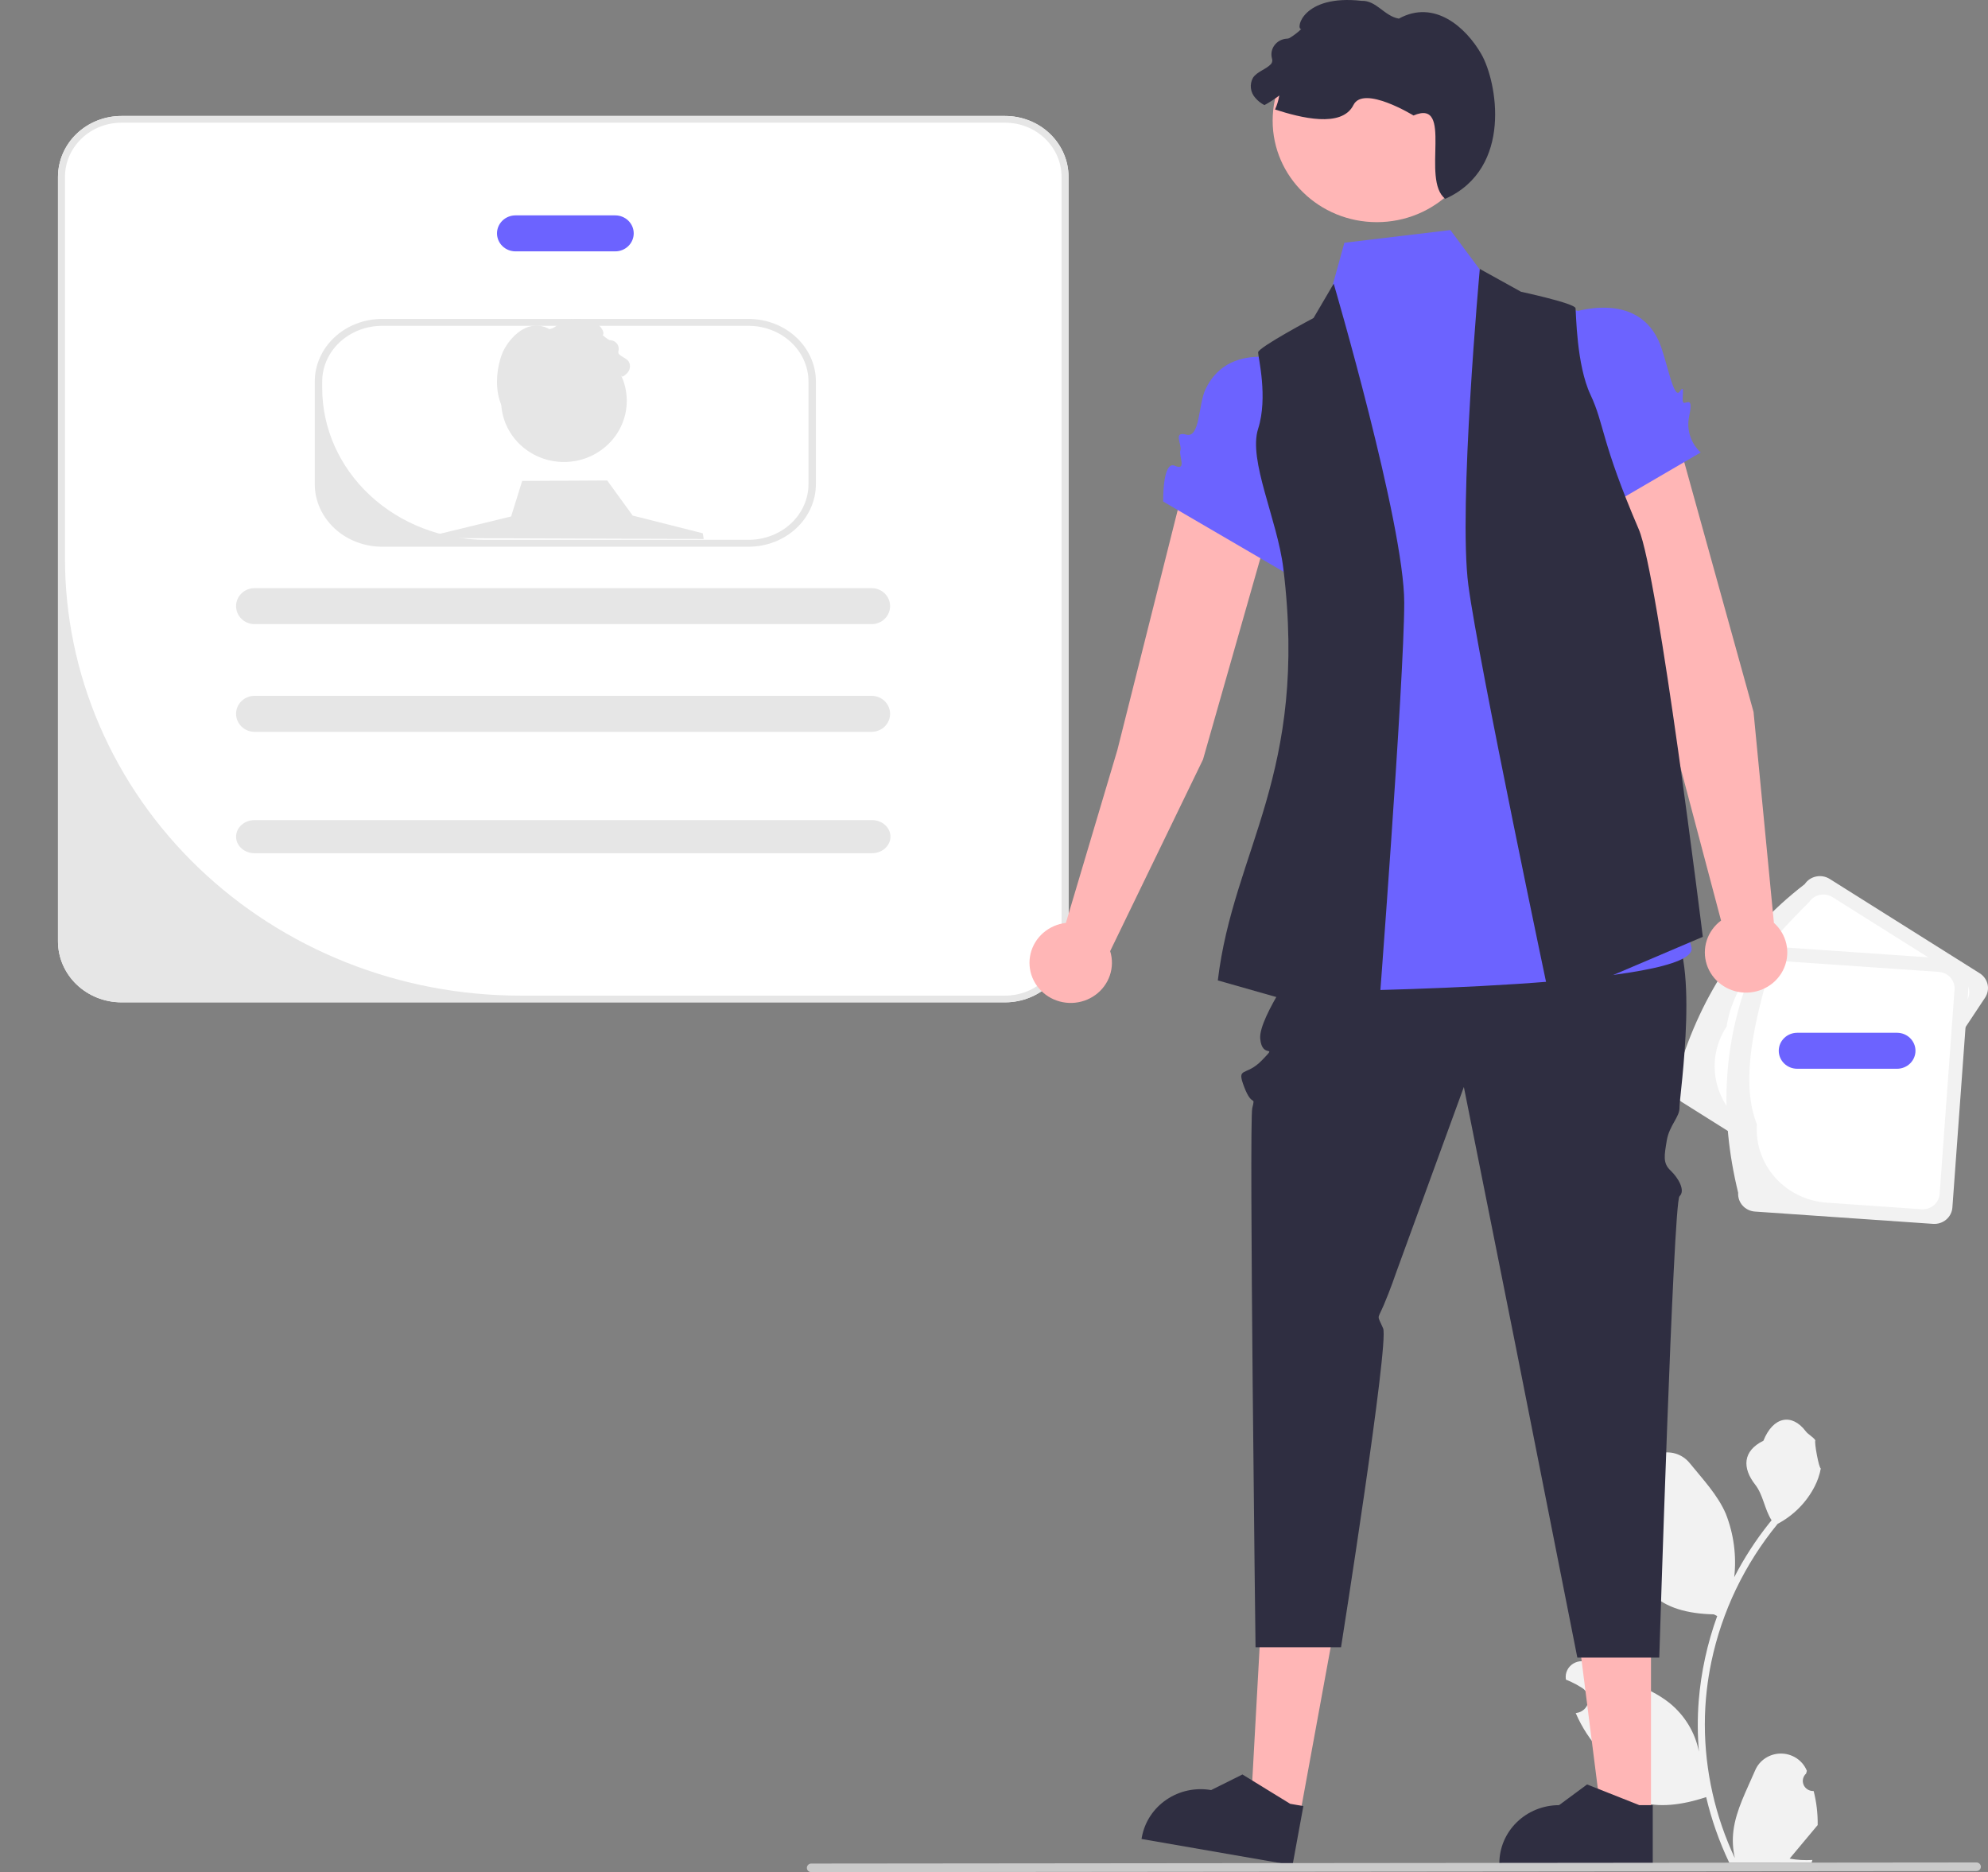 <svg width="480" height="452" viewBox="0 0 480 452" fill="none" xmlns="http://www.w3.org/2000/svg">
<rect x="0" y="0" width="480" height="452" fill="#808080" stroke="none"/>
<g id="undraw_profile_details_re_ch9r 1" clip-path="url(#clip0_1_2)">
<g id="form">
<path id="Vector" d="M242.693 28H29.315C25.256 28.003 21.364 29.552 18.492 32.307C15.621 35.063 14.006 38.799 14 42.696V227.296C14.005 231.194 15.62 234.931 18.492 237.688C21.363 240.444 25.255 241.995 29.315 242H242.693C246.752 241.995 250.644 240.443 253.513 237.687C256.383 234.93 257.997 231.193 258 227.296V42.696C257.996 38.8 256.382 35.064 253.513 32.308C250.643 29.553 246.752 28.004 242.693 28V28Z" fill="white"/>
<path id="Vector_2" d="M148.549 60.688H124.461C123.278 60.688 122.143 60.23 121.307 59.416C120.47 58.601 120 57.496 120 56.344C120 55.192 120.47 54.087 121.307 53.272C122.143 52.458 123.278 52 124.461 52H148.549C149.732 52 150.867 52.458 151.703 53.272C152.54 54.087 153.01 55.192 153.01 56.344C153.01 57.496 152.54 58.601 151.703 59.416C150.867 60.23 149.732 60.688 148.549 60.688Z" fill="#6C63FF"/>
<path id="Vector_3" d="M210.451 150.688H61.461C60.278 150.688 59.143 150.23 58.306 149.416C57.47 148.601 57 147.496 57 146.344C57 145.192 57.47 144.087 58.306 143.272C59.143 142.458 60.278 142 61.461 142H210.451C211.634 142 212.769 142.458 213.605 143.272C214.442 144.087 214.912 145.192 214.912 146.344C214.912 147.496 214.442 148.601 213.605 149.416C212.769 150.23 211.634 150.688 210.451 150.688Z" fill="#E6E6E6"/>
<path id="Vector_4" d="M210.451 176.688H61.461C60.278 176.688 59.143 176.23 58.306 175.416C57.47 174.601 57 173.496 57 172.344C57 171.192 57.47 170.087 58.306 169.272C59.143 168.458 60.278 168 61.461 168H210.451C211.634 168 212.769 168.458 213.605 169.272C214.442 170.087 214.912 171.192 214.912 172.344C214.912 173.496 214.442 174.601 213.605 175.416C212.769 176.23 211.634 176.688 210.451 176.688Z" fill="#E6E6E6"/>
<path id="Vector_5" d="M210.537 206H61.463C60.279 206 59.144 205.579 58.307 204.828C57.47 204.078 57 203.061 57 202C57 200.939 57.47 199.922 58.307 199.172C59.144 198.421 60.279 198 61.463 198H210.537C211.72 198 212.856 198.421 213.693 199.172C214.53 199.922 215 200.939 215 202C215 203.061 214.53 204.078 213.693 204.828C212.856 205.579 211.72 206 210.537 206Z" fill="#E6E6E6"/>
<path id="Vector_6" d="M180.75 77H92.259C87.949 77.003 83.817 78.596 80.769 81.428C77.721 84.261 76.006 88.102 76 92.108V116.883C76.006 120.891 77.72 124.733 80.768 127.567C83.816 130.4 87.948 131.995 92.259 132H180.75C185.06 131.994 189.191 130.4 192.237 127.566C195.284 124.732 196.996 120.89 197 116.883V92.108C196.996 88.103 195.283 84.262 192.236 81.429C189.19 78.597 185.059 77.004 180.75 77ZM195.207 116.883C195.207 120.45 193.683 123.872 190.97 126.394C188.257 128.916 184.578 130.333 180.741 130.333H117.218C106.762 130.333 96.734 126.471 89.34 119.597C81.946 112.723 77.793 103.399 77.793 93.677V92.108C77.799 88.544 79.325 85.127 82.037 82.607C84.749 80.087 88.425 78.67 92.259 78.667H180.75C184.583 78.671 188.258 80.088 190.968 82.608C193.679 85.128 195.203 88.544 195.207 92.108V116.883Z" fill="#E6E6E6"/>
<path id="Vector_7" d="M136.167 111.54C144.543 111.54 151.333 104.927 151.333 96.77C151.333 88.613 144.543 82 136.167 82C127.79 82 121 88.613 121 96.77C121 104.927 127.79 111.54 136.167 111.54Z" fill="#E6E6E6"/>
<path id="Vector_8" d="M169.902 130.136L102 129.901L123.412 124.688L126.079 116.113L146.608 116L152.755 124.48L168.278 128.398L169.688 128.754L169.902 130.136Z" fill="#E6E6E6"/>
<path id="Vector_9" d="M126.547 103.368C129.802 100.891 125.353 89.993 130.727 92.319C130.727 92.319 137.296 88.248 138.616 90.923C140.144 94.021 145.579 92.615 148.917 91.522C148.655 90.928 148.468 90.305 148.362 89.667C148.978 90.14 149.631 90.566 150.315 90.941C150.773 90.702 151.179 90.378 151.509 89.987C151.835 89.624 152.038 89.172 152.093 88.693C152.147 88.214 152.05 87.73 151.814 87.306C151.258 86.474 150.112 86.218 149.437 85.48C149.359 85.376 149.308 85.255 149.288 85.128C149.269 85.001 149.281 84.871 149.325 84.749C149.405 84.452 149.417 84.141 149.36 83.839C149.303 83.537 149.179 83.251 148.995 83.001C148.811 82.751 148.573 82.543 148.298 82.393C148.023 82.243 147.717 82.154 147.402 82.132C147.275 82.136 147.15 82.109 147.036 82.055C146.47 81.717 145.946 81.315 145.478 80.856C146.26 80.891 145.303 76.228 137.547 77.111C135.594 77.042 134.575 79.139 132.652 79.47C127.991 76.876 123.83 80.618 121.805 84.195C119.781 87.771 117.589 99.297 126.547 103.368Z" fill="#E6E6E6"/>
<path id="Vector_10" d="M242.693 28H29.315C25.256 28.003 21.364 29.552 18.492 32.307C15.621 35.063 14.006 38.799 14 42.696V227.296C14.005 231.194 15.62 234.931 18.492 237.688C21.363 240.444 25.255 241.995 29.315 242H242.693C246.752 241.995 250.644 240.443 253.513 237.687C256.383 234.93 257.997 231.193 258 227.296V42.696C257.996 38.8 256.382 35.064 253.513 32.308C250.643 29.553 246.752 28.004 242.693 28ZM256.311 227.296C256.311 230.765 254.876 234.093 252.32 236.547C249.765 239 246.299 240.379 242.685 240.379H125.616C111.18 240.379 96.885 237.649 83.549 232.345C70.212 227.041 58.093 219.267 47.886 209.466C37.678 199.666 29.581 188.031 24.056 175.226C18.532 162.421 15.689 148.697 15.689 134.837V42.696C15.694 39.229 17.132 35.905 19.687 33.454C22.241 31.003 25.704 29.625 29.315 29.621H242.693C246.304 29.625 249.765 31.004 252.318 33.455C254.872 35.906 256.308 39.23 256.311 42.696V227.296Z" fill="#E6E6E6"/>
</g>
<g id="other all">
<path id="Vector_11" d="M437.905 432.42C437.392 432.443 436.884 432.312 436.45 432.044C436.016 431.777 435.677 431.386 435.479 430.924C435.281 430.463 435.234 429.953 435.343 429.465C435.452 428.976 435.713 428.532 436.09 428.192L436.262 427.528C436.239 427.475 436.216 427.422 436.193 427.368C435.677 426.18 434.811 425.166 433.704 424.455C432.598 423.744 431.3 423.367 429.975 423.372C428.649 423.377 427.354 423.763 426.253 424.482C425.152 425.201 424.294 426.221 423.786 427.413C421.757 432.173 419.174 436.94 418.537 441.973C418.257 444.197 418.375 446.452 418.887 448.637C414.121 438.512 411.646 427.508 411.63 416.37C411.629 413.575 411.788 410.783 412.107 408.005C412.371 405.728 412.737 403.467 413.205 401.223C415.76 389.044 421.244 377.629 429.209 367.915C433.064 365.867 436.181 362.717 438.141 358.89C438.851 357.515 439.353 356.046 439.631 354.531C439.196 354.586 437.991 348.137 438.319 347.741C437.713 346.846 436.629 346.401 435.967 345.527C432.675 341.181 428.14 341.94 425.773 347.845C420.716 350.331 420.667 354.453 423.77 358.418C425.744 360.94 426.015 364.353 427.748 367.054C427.569 367.276 427.384 367.491 427.206 367.713C423.948 371.793 421.109 376.174 418.728 380.792C419.307 375.618 418.616 370.384 416.712 365.52C414.783 360.987 411.167 357.169 407.982 353.251C404.156 348.544 396.312 350.598 395.638 356.565C395.632 356.623 395.625 356.68 395.619 356.738C396.092 356.998 396.555 357.274 397.008 357.566C397.577 357.936 398.018 358.465 398.274 359.084C398.529 359.702 398.586 360.381 398.438 361.032C398.29 361.683 397.943 362.275 397.444 362.731C396.944 363.187 396.315 363.485 395.638 363.586L395.569 363.597C395.738 365.257 396.036 366.903 396.46 368.519C392.375 383.906 401.195 389.51 413.79 389.761C414.068 389.9 414.339 390.039 414.617 390.171C412.225 396.771 410.725 403.646 410.154 410.622C409.831 414.738 409.85 418.873 410.211 422.986L410.19 422.84C409.277 418.267 406.772 414.14 403.097 411.157C397.638 406.79 389.927 405.182 384.038 401.672C383.412 401.281 382.685 401.072 381.941 401.071C381.197 401.069 380.468 401.274 379.841 401.663C379.213 402.051 378.712 402.606 378.398 403.262C378.083 403.918 377.968 404.649 378.066 405.367C378.074 405.418 378.082 405.469 378.09 405.52C378.968 405.868 379.822 406.269 380.649 406.721C381.122 406.981 381.585 407.257 382.038 407.548C382.607 407.919 383.048 408.448 383.303 409.066C383.559 409.685 383.616 410.364 383.468 411.015C383.32 411.666 382.973 412.258 382.474 412.714C381.974 413.169 381.345 413.468 380.668 413.569L380.599 413.58C380.549 413.587 380.506 413.594 380.457 413.6C381.956 417.088 384.062 420.298 386.68 423.09C389.234 436.522 400.207 437.797 411.943 433.885H411.951C413.238 439.335 415.104 444.639 417.518 449.713H437.407C437.478 449.498 437.542 449.276 437.606 449.06C435.765 449.173 433.917 449.066 432.103 448.741C433.579 446.978 435.054 445.201 436.53 443.437C436.563 443.404 436.594 443.37 436.623 443.333C437.371 442.431 438.127 441.535 438.875 440.633L438.876 440.632C438.916 437.865 438.59 435.106 437.906 432.42L437.905 432.42Z" fill="#F2F2F2"/>
<path id="Vector_12" d="M404.765 260.191C410.036 241.553 419.869 225.679 435.744 213.467C436.372 212.522 437.359 211.858 438.489 211.622C439.619 211.385 440.8 211.594 441.772 212.203L478.006 234.987C478.977 235.599 479.658 236.56 479.902 237.661C480.145 238.761 479.93 239.911 479.304 240.857L448.325 287.58C447.697 288.525 446.71 289.189 445.58 289.426C444.45 289.663 443.27 289.454 442.298 288.844L406.063 266.061C405.093 265.449 404.411 264.487 404.168 263.387C403.925 262.287 404.139 261.137 404.765 260.191V260.191Z" fill="#F2F2F2"/>
<path id="Vector_13" d="M416.902 247.826C418.26 237.978 426.625 227.912 436.817 217.788C437.406 216.903 438.33 216.281 439.389 216.059C440.447 215.837 441.552 216.033 442.463 216.604L473.603 236.185C474.512 236.758 475.15 237.658 475.378 238.689C475.606 239.719 475.405 240.796 474.819 241.682L447.252 283.26C446.664 284.145 445.739 284.766 444.681 284.988C443.622 285.21 442.517 285.014 441.607 284.443L422.316 272.314C418.268 269.762 415.424 265.751 414.409 261.16C413.394 256.569 414.29 251.774 416.902 247.826V247.826Z" fill="white"/>
<path id="Vector_14" d="M419.68 287.977C415.082 269.171 415.849 250.648 423.722 232.5C423.806 231.378 424.343 230.333 425.216 229.595C426.089 228.858 427.227 228.487 428.38 228.566L471.403 231.539C472.556 231.62 473.629 232.143 474.386 232.993C475.144 233.843 475.524 234.951 475.444 236.074L471.401 291.551C471.318 292.674 470.781 293.719 469.908 294.457C469.035 295.194 467.897 295.564 466.744 295.486L423.721 292.513C422.568 292.432 421.495 291.909 420.737 291.059C419.98 290.209 419.6 289.1 419.68 287.977V287.977Z" fill="#F2F2F2"/>
<path id="Vector_15" d="M424.201 271.449C420.522 262.182 422.874 249.436 426.8 235.783C426.878 234.732 427.381 233.753 428.199 233.063C429.016 232.372 430.082 232.025 431.162 232.099L468.137 234.653C469.217 234.729 470.221 235.219 470.931 236.015C471.64 236.812 471.996 237.85 471.921 238.901L468.324 288.268C468.246 289.32 467.743 290.298 466.925 290.989C466.107 291.68 465.042 292.027 463.962 291.953L441.057 290.37C436.247 290.033 431.771 287.851 428.611 284.304C425.451 280.757 423.866 276.134 424.201 271.449Z" fill="white"/>
<path id="Vector_16" d="M423.39 171.881L404.959 105.445C404.169 102.633 402.276 100.236 399.687 98.77C397.099 97.305 394.023 96.89 391.123 97.615C389.622 97.989 388.216 98.658 386.99 99.579C385.763 100.5 384.742 101.655 383.989 102.973C383.236 104.291 382.766 105.744 382.609 107.245C382.451 108.745 382.609 110.261 383.073 111.7L404.391 180.139L415.545 222.256C413.921 223.464 412.717 225.13 412.099 227.027C411.48 228.924 411.476 230.96 412.088 232.86C412.699 234.759 413.896 236.429 415.516 237.643C417.136 238.856 419.1 239.555 421.142 239.644C423.184 239.733 425.204 239.207 426.929 238.139C428.653 237.07 429.998 235.511 430.781 233.672C431.563 231.833 431.746 229.805 431.303 227.861C430.861 225.918 429.814 224.155 428.307 222.811L423.39 171.881Z" fill="#FFB6B6"/>
<path id="Vector_17" d="M290.464 183.374L309.366 117.064C310.158 114.252 309.784 111.25 308.323 108.705C306.862 106.16 304.432 104.276 301.558 103.46C300.071 103.038 298.512 102.916 296.974 103.1C295.437 103.284 293.954 103.771 292.617 104.531C291.279 105.291 290.114 106.309 289.194 107.522C288.273 108.735 287.616 110.118 287.262 111.586L269.796 181.052L257.356 222.827C255.326 223.06 253.419 223.896 251.895 225.221C250.37 226.547 249.301 228.297 248.833 230.235C248.366 232.172 248.522 234.203 249.28 236.051C250.039 237.899 251.364 239.475 253.074 240.565C254.785 241.654 256.798 242.205 258.841 242.141C260.884 242.077 262.857 241.403 264.492 240.209C266.128 239.015 267.346 237.36 267.982 235.469C268.618 233.577 268.641 231.541 268.047 229.636L290.464 183.374Z" fill="#FFB6B6"/>
<path id="Vector_18" d="M398.63 438.09L386.585 438.089L380.856 392.847L398.632 392.848L398.63 438.09Z" fill="#FFB6B6"/>
<path id="Vector_19" d="M399.054 450.326L362.015 450.324V449.868C362.016 446.145 363.535 442.574 366.238 439.941C368.942 437.309 372.608 435.83 376.432 435.829H376.433L383.198 430.831L395.821 435.83L399.054 435.83L399.054 450.326Z" fill="#2F2E41"/>
<path id="Vector_20" d="M313.87 438.208L302.012 436.148L304.526 390.628L322.027 393.668L313.87 438.208Z" fill="#FFB6B6"/>
<path id="Vector_21" d="M312.082 450.326L275.618 443.993L275.701 443.544C276.372 439.879 278.511 436.623 281.647 434.493C284.783 432.364 288.66 431.534 292.424 432.188L292.425 432.188L299.986 428.423L311.512 435.503L314.695 436.055L312.082 450.326Z" fill="#2F2E41"/>
<path id="Vector_22" d="M315.044 230.074C315.044 230.074 303.819 245.557 304.276 250.753C304.734 255.949 308.698 251.804 304.734 255.949C300.77 260.094 298.46 257.313 300.407 262.434C302.355 267.555 303.148 264.239 302.355 267.555C301.562 270.871 303.148 397.708 303.148 397.708H323.79C323.79 397.708 335.431 324.162 333.957 320.728C332.483 317.295 332.517 318.79 334.086 315.141C335.655 311.492 337.131 307.151 337.131 307.151L353.447 262.434L366.033 325.395L380.847 400.21H400.628C400.628 400.21 404.015 290.192 405.513 288.822C407.011 287.451 405.219 284.37 403.34 282.594C401.461 280.819 401.835 279.016 402.441 275.358C403.046 271.7 405.601 269.66 405.513 267.364C405.425 265.068 410.975 228.592 402.254 222.789C393.532 216.986 315.044 230.074 315.044 230.074Z" fill="#2F2E41"/>
<path id="Vector_23" d="M384.062 75.847L360.973 70.02L350.195 55.544L324.598 58.608L319.15 78.354L300.927 88.655C333.593 88.845 316.001 181.004 320.803 186.95C324.71 191.789 301.301 203.3 308.638 210.643C315.974 217.986 313.262 215.048 311.559 223.042C309.857 231.037 297.447 239.497 311.559 239.413C325.671 239.329 410.825 238.145 408.392 228.667C405.959 219.19 405.998 221.597 402.329 215.655C398.66 209.713 396.191 213.033 397.426 204.265C398.66 195.497 394.651 188.715 397.444 184.835C401.731 178.88 397.411 135.889 393.368 137.036L384.062 75.847Z" fill="#6C63FF"/>
<path id="Vector_24" d="M377.47 76.154C377.47 76.154 394.36 69.167 400.442 82.198C402.385 86.36 404.021 96.814 405.597 94.496C407.173 92.178 405.652 97.26 406.628 97.266C407.499 97.272 408.838 95.9 407.826 100.626C407.509 102.176 407.6 103.779 408.091 105.286C408.582 106.792 409.457 108.153 410.634 109.241L381.279 126.362L377.47 76.154Z" fill="#6C63FF"/>
<path id="Vector_25" d="M314.011 88.001C314.011 88.001 297.121 81.013 291.039 94.044C289.328 97.709 289.754 105.853 286.423 104.938C283.092 104.024 285.456 107.469 285.017 108.665C284.527 109.999 286.666 113.774 283.662 112.453C280.659 111.132 280.847 121.088 280.847 121.088L310.202 138.209L314.011 88.001Z" fill="#6C63FF"/>
<path id="Vector_26" d="M322.019 68.484L317.153 76.777C317.153 76.777 303.772 83.885 303.772 85.07C303.772 86.254 306.205 95.927 303.772 103.53C301.339 111.132 308.416 125.429 309.854 137.194C315.937 186.95 297.849 205.028 294.04 236.705L332.642 247.685C332.642 247.685 339.05 164.442 339.05 145.487C339.05 126.533 322.019 68.484 322.019 68.484Z" fill="#2F2E41"/>
<path id="Vector_27" d="M357.297 64.93L367.241 70.439C367.241 70.439 380.255 73.233 380.41 74.408C380.566 75.583 380.612 88.07 384.022 95.308C387.432 102.545 386.493 106.393 395.677 127.789C400.37 138.72 411.142 226.182 411.142 226.182L374.297 241.873C374.297 241.873 357.023 160.109 354.536 141.309C352.05 122.51 357.297 64.93 357.297 64.93Z" fill="#2F2E41"/>
<path id="Vector_28" d="M332.432 53.636C346.324 53.636 357.585 42.669 357.585 29.141C357.585 15.612 346.324 4.645 332.432 4.645C318.54 4.645 307.279 15.612 307.279 29.141C307.279 42.669 318.54 53.636 332.432 53.636Z" fill="#FFB6B6"/>
<path id="Vector_29" d="M348.969 48C342.989 43.49 351.164 23.651 341.288 27.886C341.288 27.886 329.217 20.476 326.792 25.345C323.984 30.984 313.997 28.426 307.862 26.436C308.345 25.355 308.687 24.22 308.883 23.059C307.75 23.919 306.551 24.694 305.295 25.377C304.452 24.943 303.706 24.353 303.1 23.641C302.501 22.98 302.127 22.158 302.027 21.285C301.927 20.413 302.106 19.532 302.54 18.761C303.561 17.247 305.668 16.781 306.908 15.436C307.051 15.247 307.145 15.028 307.18 14.796C307.216 14.564 307.193 14.328 307.114 14.107C306.966 13.566 306.944 13 307.048 12.45C307.153 11.899 307.382 11.378 307.72 10.923C308.057 10.468 308.494 10.091 309 9.818C309.506 9.544 310.069 9.382 310.647 9.342C310.88 9.349 311.11 9.301 311.319 9.201C312.36 8.586 313.322 7.854 314.183 7.02C312.746 7.084 314.504 -1.405 328.756 0.203C332.344 0.076 334.218 3.893 337.752 4.497C346.317 -0.225 353.962 6.586 357.682 13.097C361.402 19.607 365.43 40.59 348.969 48Z" fill="#2F2E41"/>
<path id="Vector_30" d="M458.028 258.038H433.94C432.757 258.038 431.622 257.58 430.786 256.765C429.949 255.951 429.479 254.846 429.479 253.693C429.479 252.541 429.949 251.436 430.786 250.622C431.622 249.807 432.757 249.349 433.94 249.349H458.028C459.211 249.349 460.346 249.807 461.182 250.622C462.019 251.436 462.489 252.541 462.489 253.693C462.489 254.846 462.019 255.951 461.182 256.765C460.346 257.58 459.211 258.038 458.028 258.038V258.038Z" fill="#6C63FF"/>
<path id="Vector_31" d="M477.221 451.733L195.873 452C195.592 451.999 195.323 451.889 195.125 451.695C194.927 451.501 194.816 451.239 194.816 450.966C194.816 450.692 194.927 450.43 195.125 450.236C195.323 450.042 195.592 449.932 195.873 449.931L477.221 449.664C477.502 449.665 477.771 449.775 477.969 449.969C478.167 450.163 478.278 450.425 478.278 450.699C478.278 450.972 478.167 451.234 477.969 451.428C477.771 451.622 477.502 451.732 477.221 451.733V451.733Z" fill="#CACACA"/>
</g>
</g>
<defs>
<clipPath id="clip0_1_2">
<rect width="480" height="452" fill="white"/>
</clipPath>
</defs>
</svg>
